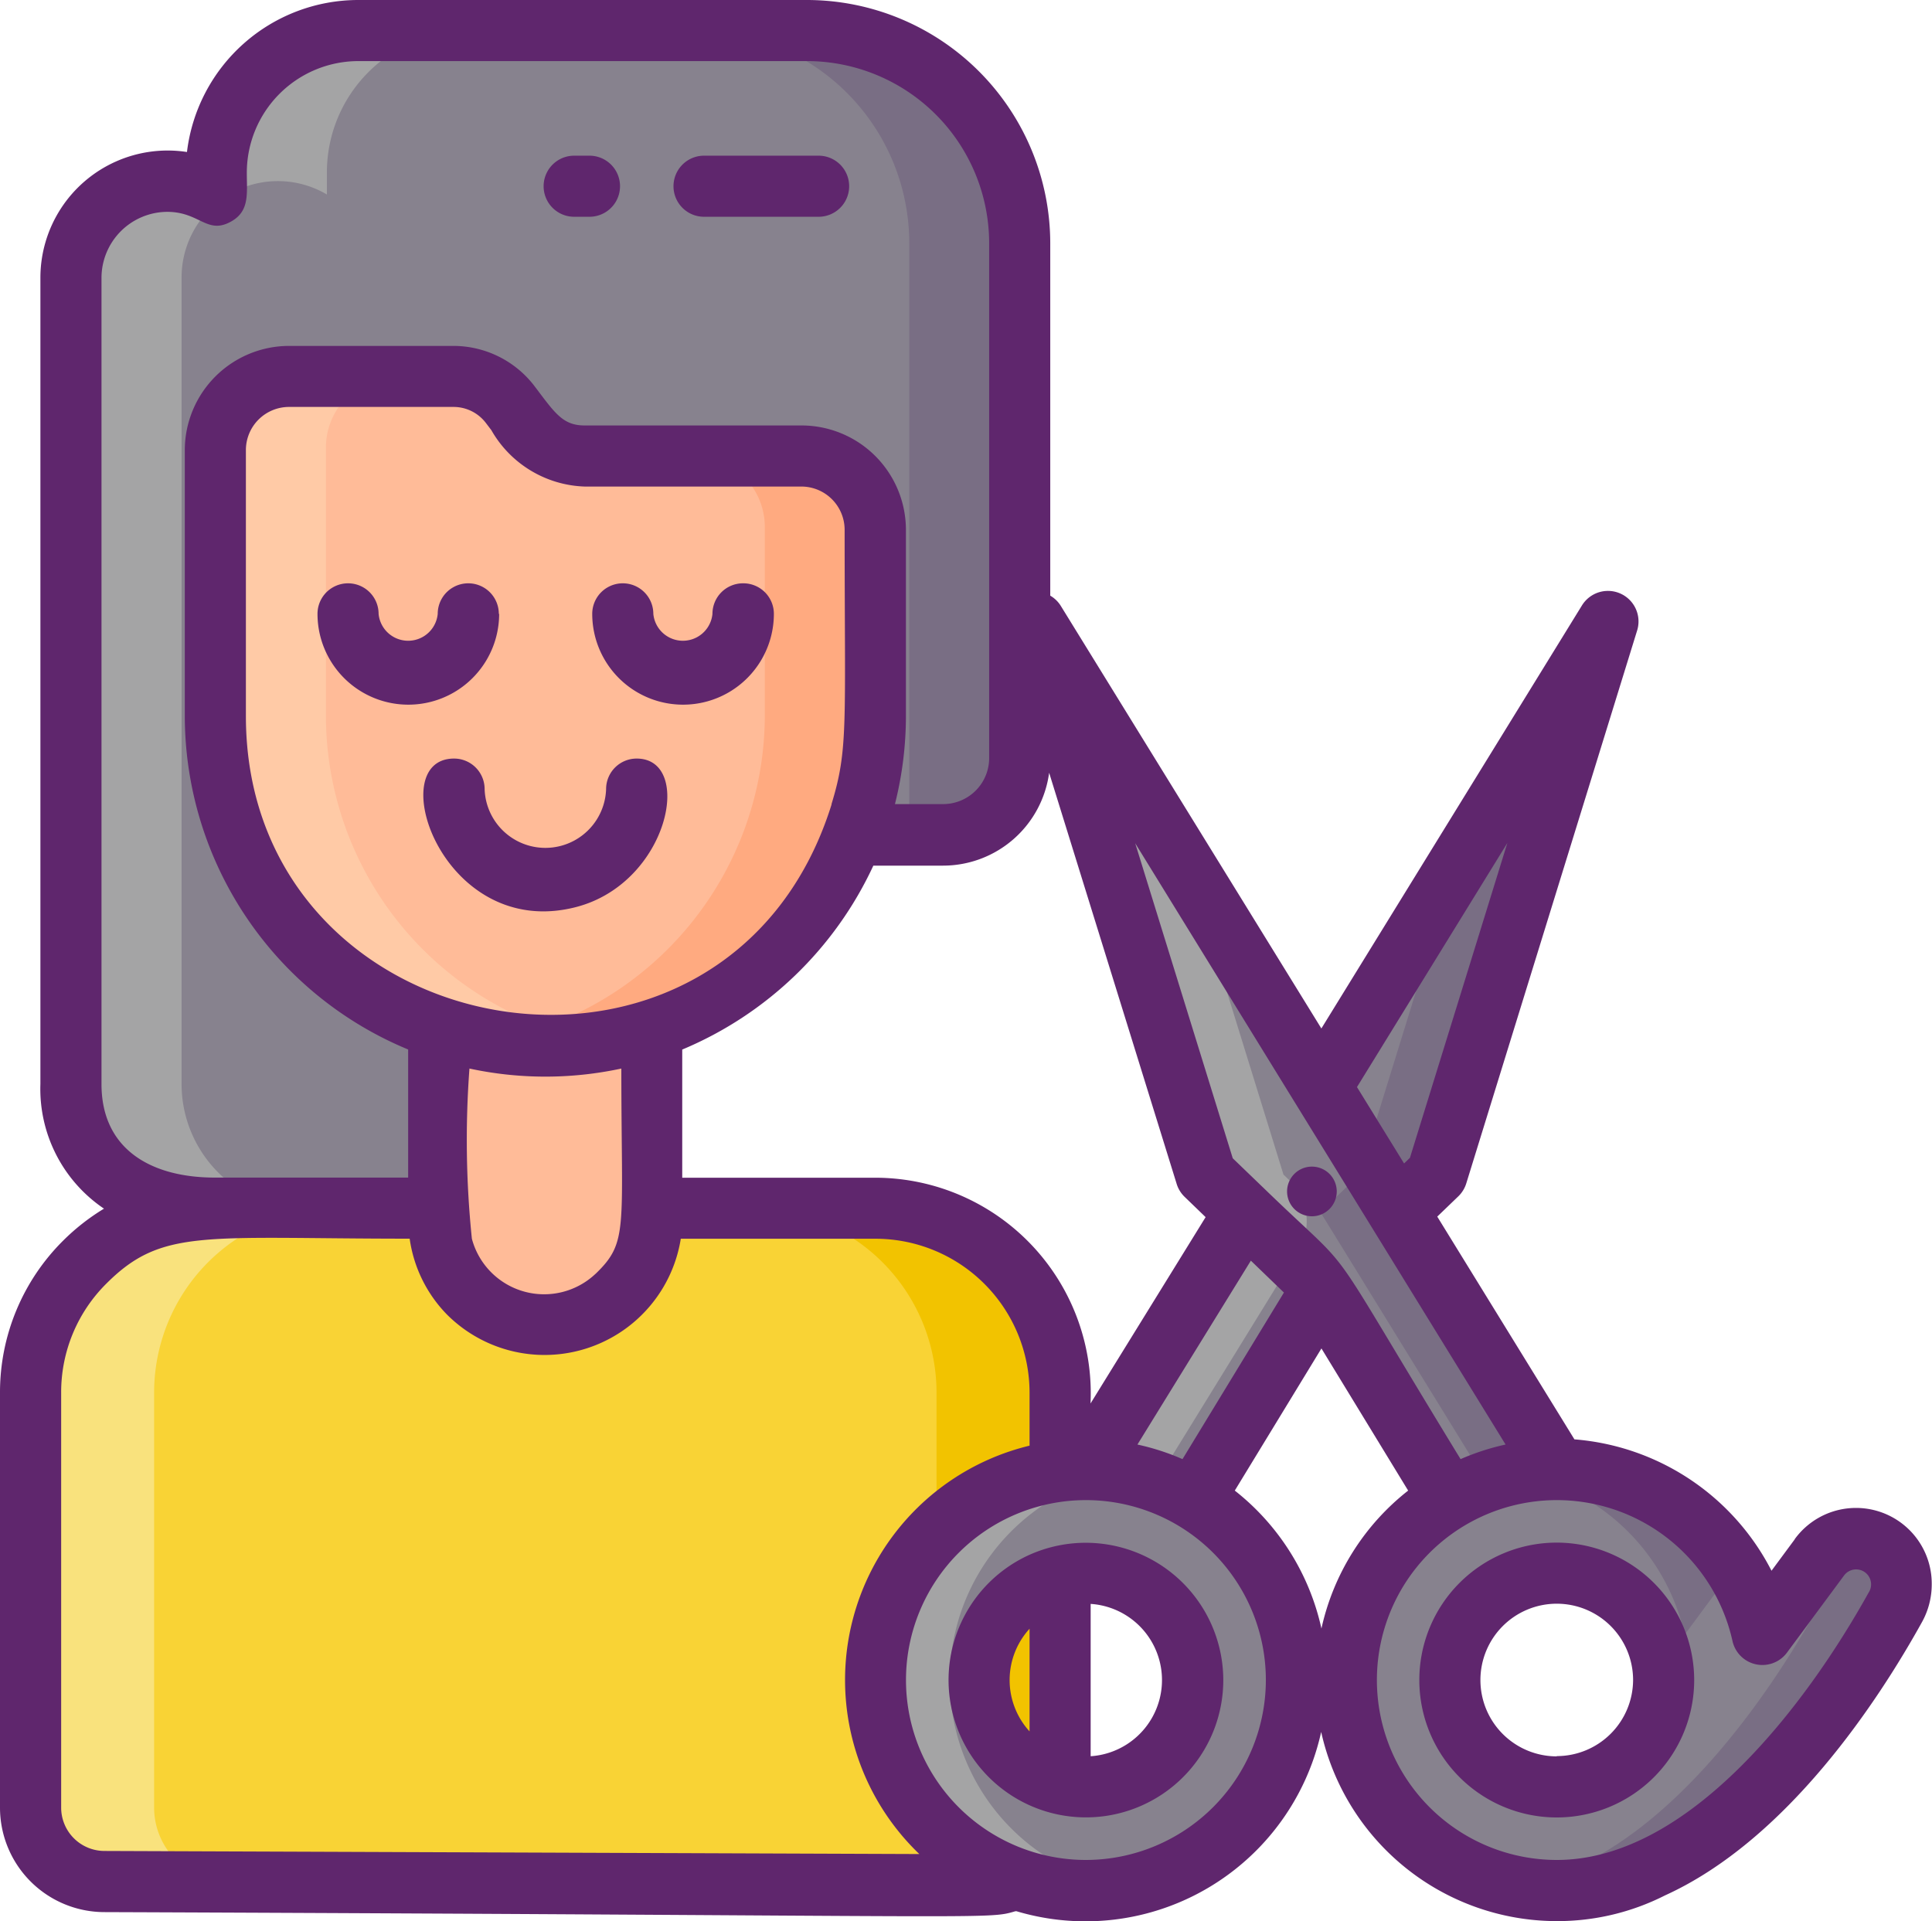 <svg id="service_haircut" xmlns="http://www.w3.org/2000/svg" xmlns:xlink="http://www.w3.org/1999/xlink" width="29.409" height="29.247" viewBox="0 0 29.409 29.247">
  <defs>
    <clipPath id="clip-path">
      <rect id="Rectangle_1937" data-name="Rectangle 1937" width="29.409" height="29.247" fill="none"/>
    </clipPath>
  </defs>
  <g id="Group_3951" data-name="Group 3951" clip-path="url(#clip-path)">
    <path id="Path_2722" data-name="Path 2722" d="M23.734,7.244v7.842a1.163,1.163,0,0,1-1.163,1.163H16.513v5.683H11.454a1.907,1.907,0,0,1-2.162-1.889V7.765A1.465,1.465,0,0,1,11.5,6.5V6.165a2.158,2.158,0,0,1,2.159-2.159H20.5a3.237,3.237,0,0,1,3.237,3.238" transform="translate(-8.211 -3.54)" fill="#87828e"/>
    <path id="Path_2723" data-name="Path 2723" d="M96.083,7.244v7.842a1.163,1.163,0,0,1-1.163,1.163H94.4v-9A3.238,3.238,0,0,0,91.16,4.006h1.685a3.238,3.238,0,0,1,3.238,3.238" transform="translate(-80.559 -3.54)" fill="#796e84"/>
    <path id="Path_2724" data-name="Path 2724" d="M15.34,4.005a2.158,2.158,0,0,0-2.158,2.158V6.5A1.466,1.466,0,0,0,10.97,7.764V20.042a1.906,1.906,0,0,0,2.163,1.888H11.449a1.906,1.906,0,0,1-2.163-1.888V7.764A1.466,1.466,0,0,1,11.5,6.5V6.163a2.158,2.158,0,0,1,2.158-2.158Z" transform="translate(-8.206 -3.539)" fill="#a4a4a5"/>
    <path id="Path_2725" data-name="Path 2725" d="M19.674,160.966v6.367a1.125,1.125,0,0,1-1.125,1.125l-13.423-.05A1.125,1.125,0,0,1,4,167.284v-6.318a2.808,2.808,0,0,1,2.812-2.809l1.9,0h8.149a2.808,2.808,0,0,1,2.809,2.808" transform="translate(-3.537 -139.765)" fill="#f9d335"/>
    <path id="Path_2726" data-name="Path 2726" d="M5.882,167.284v-6.318A2.808,2.808,0,0,1,8.6,158.159l-1.785,0A2.809,2.809,0,0,0,4,160.965v6.318a1.125,1.125,0,0,0,1.124,1.125H7.006a1.125,1.125,0,0,1-1.124-1.125" transform="translate(-3.536 -139.765)" fill="#f9e27d"/>
    <path id="Path_2727" data-name="Path 2727" d="M100.316,158.178H98.435a2.808,2.808,0,0,1,2.809,2.808v6.367a1.125,1.125,0,0,1-.993,1.117l1.75.008a1.125,1.125,0,0,0,1.125-1.125v-6.367a2.809,2.809,0,0,0-2.809-2.808" transform="translate(-86.988 -139.784)" fill="#f2c300"/>
    <path id="Path_2728" data-name="Path 2728" d="M58.447,158.159h-2c.033,0,.064,0,.1,0l1.9,0" transform="translate(-49.885 -139.765)" fill="#ffcaa6"/>
    <path id="Path_2729" data-name="Path 2729" d="M57.447,122.8v4.289a1.621,1.621,0,0,0,3.242-.038V122.8Z" transform="translate(-50.767 -108.521)" fill="#ffbb98"/>
    <path id="Path_2730" data-name="Path 2730" d="M33.209,59.464h0a5.039,5.039,0,0,1-5.024-5.024V50.392a1.122,1.122,0,0,1,1.122-1.122h2.507a1.079,1.079,0,0,1,.855.42c.3.388.534.793,1.142.793h3.3a1.122,1.122,0,0,1,1.122,1.122v2.835a5.038,5.038,0,0,1-5.024,5.024" transform="translate(-24.907 -43.541)" fill="#ffbb98"/>
    <path id="Path_2731" data-name="Path 2731" d="M70.014,60.829v2.834a5.038,5.038,0,0,1-5.024,5.024,4.967,4.967,0,0,1-.842-.072,5.041,5.041,0,0,0,4.182-4.952V60.786a1.079,1.079,0,0,0-1.08-1.079h1.641a1.122,1.122,0,0,1,1.122,1.122" transform="translate(-56.688 -52.764)" fill="#ffaa80"/>
    <path id="Path_2732" data-name="Path 2732" d="M34.051,59.395a4.968,4.968,0,0,1-.842.072,5.038,5.038,0,0,1-5.024-5.023V50.4a1.122,1.122,0,0,1,1.122-1.122h1.641a1.079,1.079,0,0,0-1.08,1.079v4.092a5.041,5.041,0,0,0,4.182,4.951" transform="translate(-24.907 -43.543)" fill="#ffcaa6"/>
    <path id="Path_2733" data-name="Path 2733" d="M130,95.556c-.015-.015-.031-.029-.047-.043a.693.693,0,0,0-.992.14l-.869,1.175a3.21,3.21,0,0,0-3.128-2.511L122.546,90.4l.591-.57,1.038-3.355,1.565-5.058L121.376,88.5l-4.363-7.084,2.6,8.413.591.57-2.415,3.921h0a3.207,3.207,0,1,0,1.639.452h0l1.946-3.19,1.946,3.19a3.2,3.2,0,0,0,3.1,5.6h0c1.794-.813,3.158-2.989,3.7-3.963a.717.717,0,0,0-.119-.855m-12.206,3.592a1.627,1.627,0,1,1,1.627-1.627,1.627,1.627,0,0,1-1.627,1.627m7.169,0a1.627,1.627,0,1,1,1.627-1.627,1.627,1.627,0,0,1-1.627,1.627" transform="translate(-101.262 -71.945)" fill="#87828e"/>
    <path id="Path_2734" data-name="Path 2734" d="M118.975,94.318l2.049-3.326a.867.867,0,0,0-.136-1.079l-.089-.086-1.409-4.554-2.377-3.859,2.6,8.414.591.57-2.415,3.921a3.2,3.2,0,1,0,0,6.409,3.252,3.252,0,0,0,.592-.054,3.2,3.2,0,0,1,.592-6.354" transform="translate(-101.262 -71.946)" fill="#a4a4a5"/>
    <path id="Path_2735" data-name="Path 2735" d="M176.453,94.318,174.038,90.4l.591-.57,1.038-3.355,1.564-5.058-2.377,3.858-.371,1.2-1.038,3.355-.591.57,2.415,3.921a3.211,3.211,0,0,1,3.129,2.511l.757-1.025a3.2,3.2,0,0,0-2.7-1.486m5.036,1.239c-.015-.015-.031-.029-.047-.043a.693.693,0,0,0-.992.14l-.034.046a.717.717,0,0,1,.009.712c-.54.974-1.9,3.15-3.7,3.963h0a3.163,3.163,0,0,1-.866.3,3.2,3.2,0,0,0,2.05-.3h0c1.794-.813,3.158-2.989,3.7-3.963a.717.717,0,0,0-.119-.855" transform="translate(-152.754 -71.946)" fill="#796e84"/>
    <path id="Path_2736" data-name="Path 2736" d="M44.282,76.829a.465.465,0,1,0-.93,0,.452.452,0,0,1-.9,0,.465.465,0,1,0-.93,0,1.382,1.382,0,0,0,2.765,0" transform="translate(-36.689 -67.484)" fill="#5f266d"/>
    <path id="Path_2737" data-name="Path 2737" d="M79.78,76.364a.465.465,0,0,0-.465.465.452.452,0,0,1-.9,0,.465.465,0,1,0-.93,0,1.382,1.382,0,0,0,2.765,0,.465.465,0,0,0-.465-.465" transform="translate(-68.47 -67.484)" fill="#5f266d"/>
    <path id="Path_2738" data-name="Path 2738" d="M58.652,99.31a.465.465,0,0,0-.465.465.925.925,0,0,1-1.849,0,.465.465,0,0,0-.465-.465c-1.1,0-.173,2.783,1.855,2.261,1.417-.366,1.8-2.261.924-2.261" transform="translate(-48.961 -87.762)" fill="#5f266d"/>
    <path id="Path_2739" data-name="Path 2739" d="M71.625,21.31h.233a.465.465,0,0,0,0-.93h-.233a.465.465,0,1,0,0,.93" transform="translate(-62.885 -18.01)" fill="#5f266d"/>
    <path id="Path_2740" data-name="Path 2740" d="M88.625,21.31h1.744a.465.465,0,1,0,0-.93H88.625a.465.465,0,0,0,0,.93" transform="translate(-77.908 -18.01)" fill="#5f266d"/>
    <path id="Path_2741" data-name="Path 2741" d="M168.861,153.482a.378.378,0,1,0-.378-.378.378.378,0,0,0,.378.378" transform="translate(-148.891 -134.966)" fill="#5f266d"/>
    <path id="Path_2742" data-name="Path 2742" d="M125.439,202.12a2.091,2.091,0,1,0,2.949,1.907,2.094,2.094,0,0,0-2.949-1.907m0,1.126v1.563a1.158,1.158,0,0,1,0-1.563m.93,1.941v-2.319a1.162,1.162,0,0,1,0,2.319" transform="translate(-109.767 -178.451)" fill="#5f266d"/>
    <path id="Path_2743" data-name="Path 2743" d="M187.9,201.95a2.092,2.092,0,1,0,2.092,2.092,2.094,2.094,0,0,0-2.092-2.092m0,3.254a1.162,1.162,0,1,1,1.162-1.162A1.163,1.163,0,0,1,187.9,205.2" transform="translate(-164.203 -178.466)" fill="#5f266d"/>
    <path id="Path_2744" data-name="Path 2744" d="M27.321,23.432l-.355.48a3.7,3.7,0,0,0-3-2l-2.088-3.391.322-.31a.466.466,0,0,0,.121-.2l2.6-8.414a.465.465,0,0,0-.84-.381l-3.967,6.441L16.147,9.223a.462.462,0,0,0-.16-.155V3.7a3.707,3.707,0,0,0-3.7-3.7H5.451A2.628,2.628,0,0,0,2.846,2.314,1.937,1.937,0,0,0,.615,4.225V16.5A2.2,2.2,0,0,0,1.583,18.4a3.307,3.307,0,0,0-.621.486A3.254,3.254,0,0,0,0,21.2v6.319a1.591,1.591,0,0,0,1.587,1.59c13.746.052,13.422.117,13.872-.014a.02.02,0,0,0,.012,0h0a3.673,3.673,0,0,0,4.64-2.729A3.677,3.677,0,0,0,23.7,29.246a3.619,3.619,0,0,0,1.644-.391h0c1.865-.847,3.253-2.971,3.913-4.162a1.182,1.182,0,0,0,.148-.572,1.153,1.153,0,0,0-2.087-.688m-4.373-10.6-1.483,4.793-.089.086-.717-1.163ZM20.891,18.7h0l2.027,3.291a3.679,3.679,0,0,0-.685.222h0c-2.2-3.6-1.491-2.672-2.949-4.08h0l0,0-.519-.5L17.28,12.837Zm-1.853.489.506.488L18,22.213a3.607,3.607,0,0,0-.686-.222l1.727-2.8Zm1.077,1.339,1.32,2.164h0a3.672,3.672,0,0,0-1.32,2.1,3.678,3.678,0,0,0-1.319-2.1Zm-2.205-2.509a.465.465,0,0,0,.121.2l.321.31h0L16.6,21.366a3.283,3.283,0,0,0-3.275-3.437h-2.94V15.978a5.576,5.576,0,0,0,2.909-2.8h1.062a1.63,1.63,0,0,0,1.614-1.414ZM9.065,19.392a1.138,1.138,0,0,1-1.882-.534h0a14.652,14.652,0,0,1-.037-2.591,5.494,5.494,0,0,0,2.312,0c0,2.456.112,2.638-.393,3.126m3.594-7.149c-1.575,5.05-8.916,3.78-8.916-1.343V6.852A.657.657,0,0,1,4.4,6.195H6.907a.618.618,0,0,1,.486.24l.086.113A1.7,1.7,0,0,0,8.9,7.407h3.3a.659.659,0,0,1,.657.658c0,2.984.059,3.333-.2,4.177M1.545,16.5V4.225a1.006,1.006,0,0,1,1-1c.5,0,.607.355.977.145.28-.159.235-.424.235-.743A1.7,1.7,0,0,1,5.451.93h6.834A2.775,2.775,0,0,1,15.057,3.7v7.841a.7.7,0,0,1-.7.7h-.734A5.5,5.5,0,0,0,13.79,10.9V8.066A1.59,1.59,0,0,0,12.2,6.477H8.9c-.3,0-.426-.15-.68-.488l-.093-.123a1.554,1.554,0,0,0-1.223-.6H4.4A1.589,1.589,0,0,0,2.813,6.852V10.9a5.5,5.5,0,0,0,3.4,5.077v1.95H3.272c-.983,0-1.727-.438-1.727-1.423M1.59,28.178a.66.66,0,0,1-.659-.659V21.2a2.328,2.328,0,0,1,.688-1.659c.849-.849,1.481-.684,4.617-.684A2.061,2.061,0,0,0,6.8,20.008a2.1,2.1,0,0,0,3.563-1.15h2.965A2.346,2.346,0,0,1,15.672,21.2v.808a3.67,3.67,0,0,0-1.678,6.217Zm14.94.137a2.739,2.739,0,1,1,2.739-2.74,2.743,2.743,0,0,1-2.739,2.74m11.917-4.075c-.965,1.738-2.751,4.075-4.748,4.075a2.739,2.739,0,1,1,2.673-3.333.466.466,0,0,0,.829.177l.869-1.174a.228.228,0,0,1,.377.256" fill="#5f266d"/>
  </g>
</svg>
